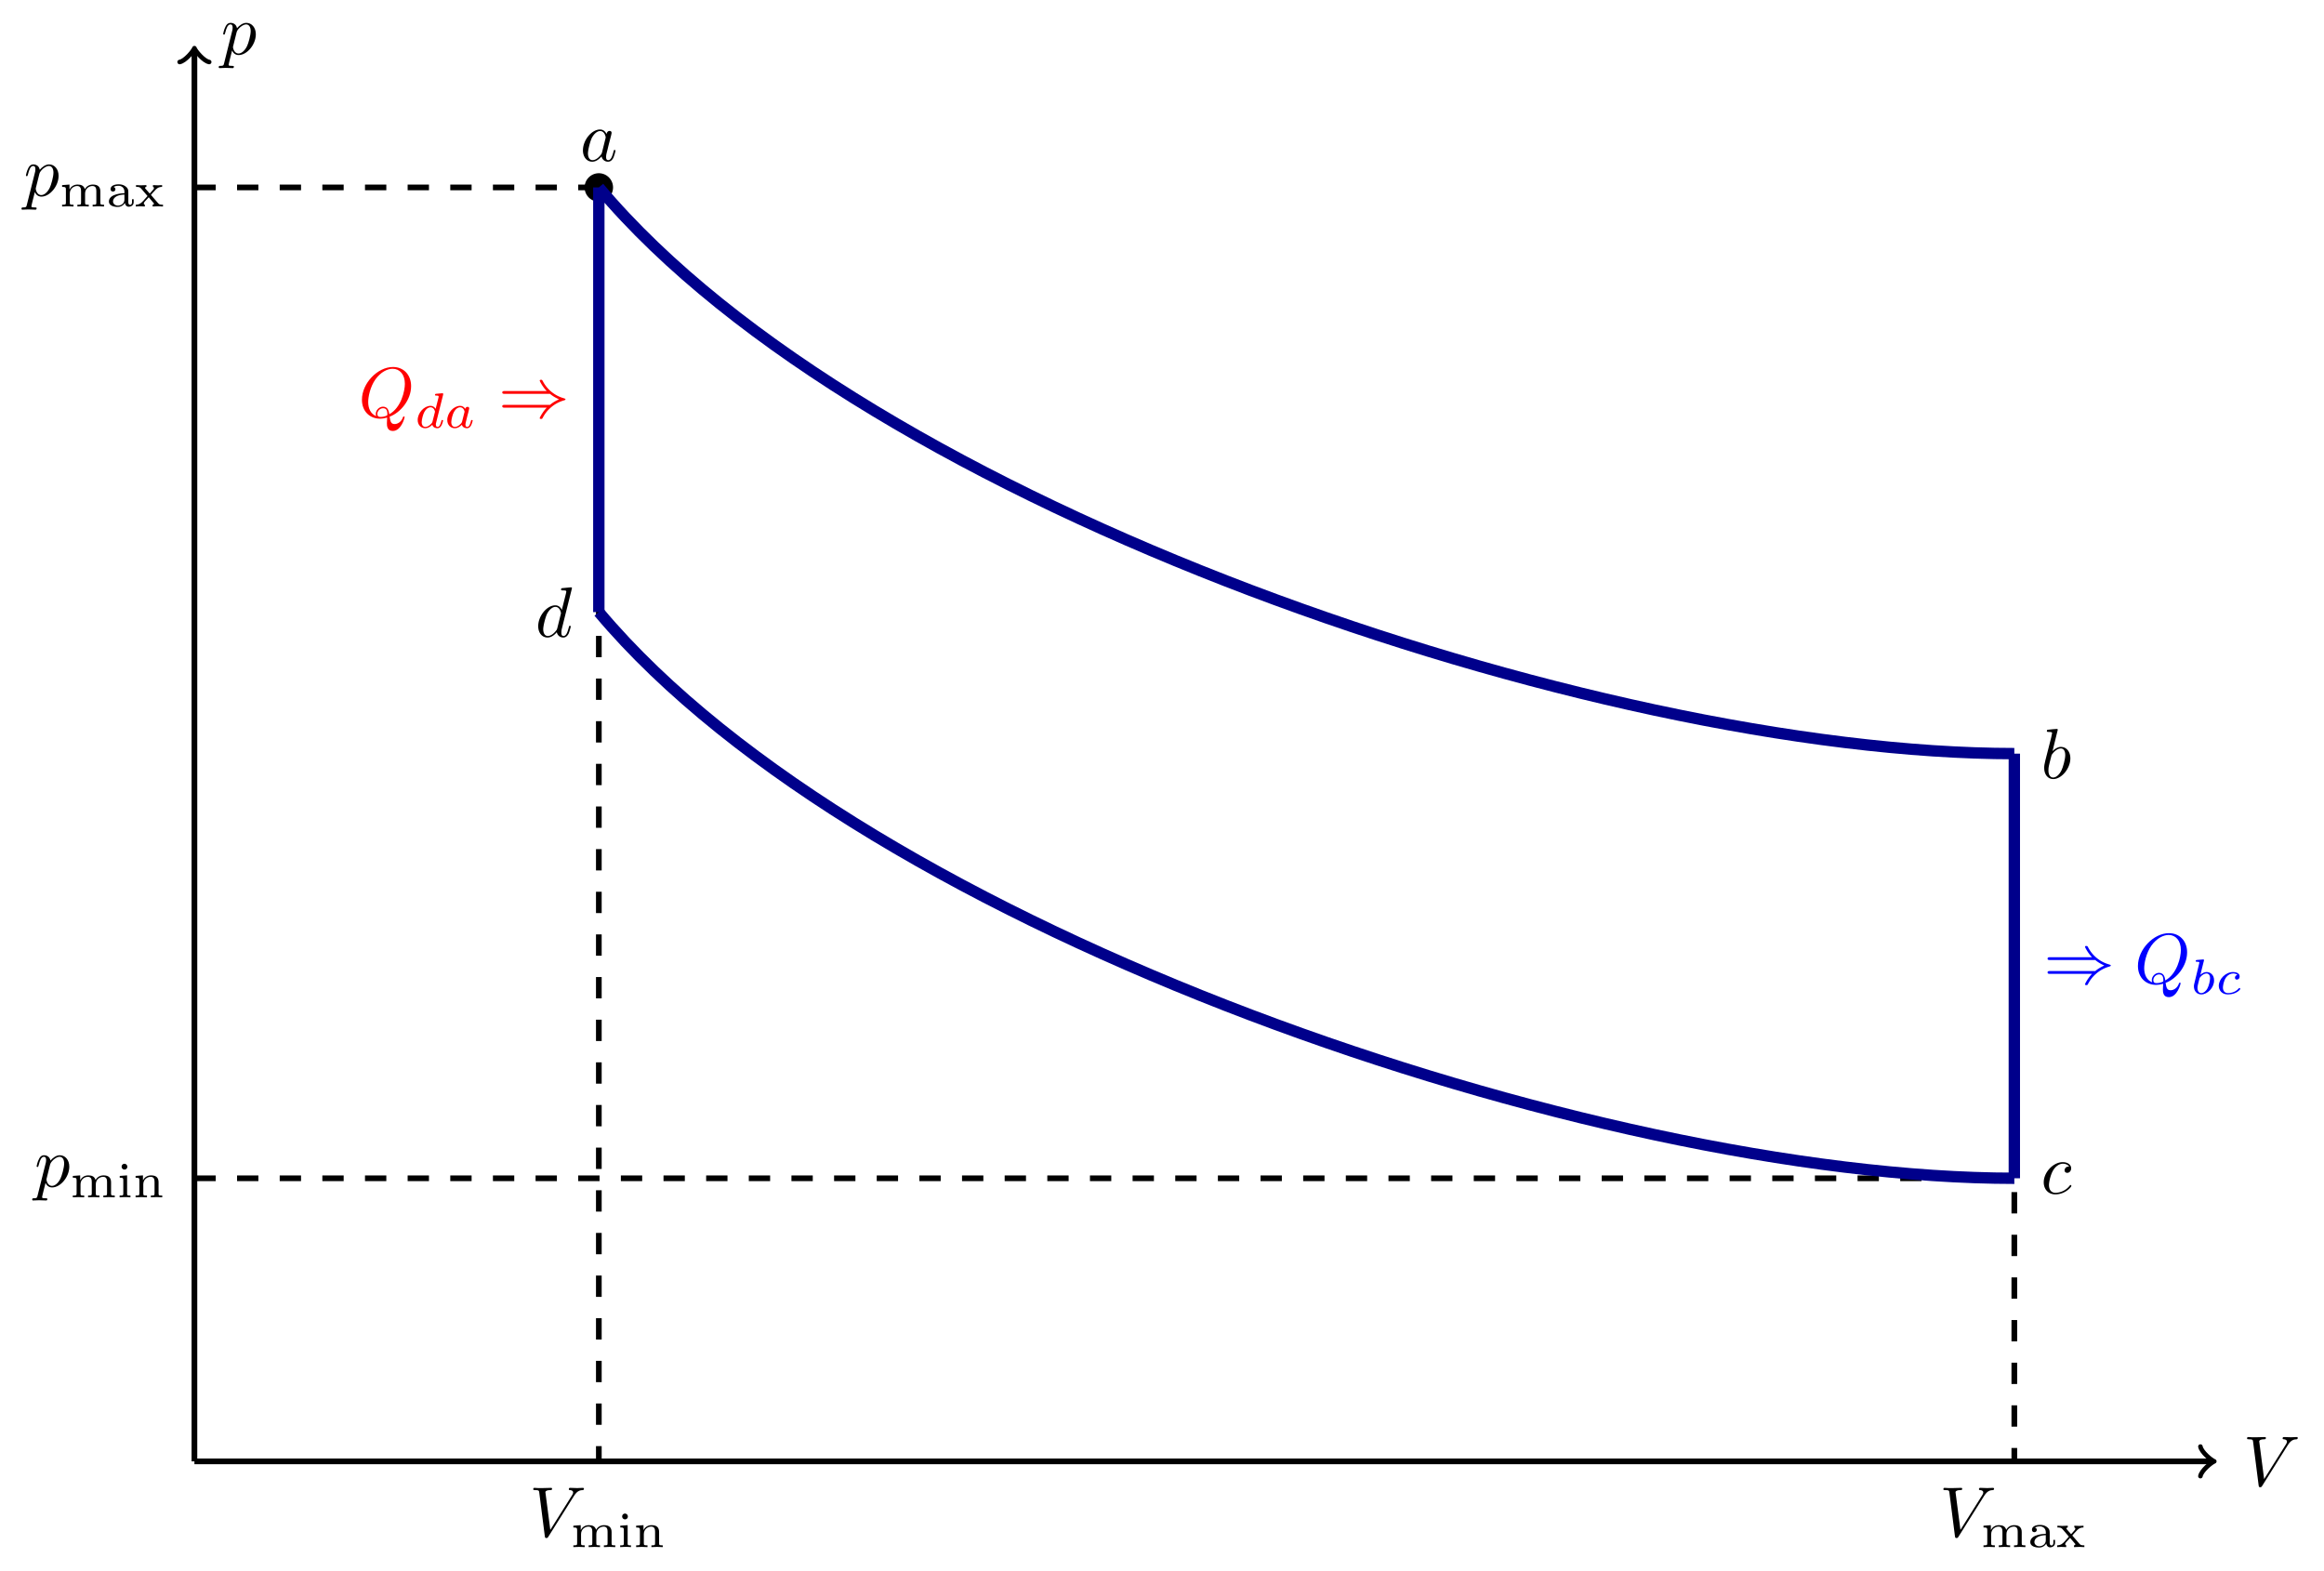 <svg xmlns="http://www.w3.org/2000/svg" xmlns:xlink="http://www.w3.org/1999/xlink" width="434.375" height="293.601" viewBox="0 0 325.781 220.201"><defs><symbol overflow="visible" id="a"><path d="M.453 1.219c-.078.343-.11.406-.547.406-.11 0-.218 0-.218.188 0 .078.046.125.124.125.266 0 .563-.032.829-.032.343 0 .671.032 1 .032.046 0 .171 0 .171-.204 0-.109-.093-.109-.234-.109-.5 0-.5-.063-.5-.156 0-.125.422-1.75.484-2 .125.297.407.64.922.64 1.157 0 2.407-1.453 2.407-2.921 0-.938-.579-1.594-1.329-1.594-.5 0-.984.36-1.312.75-.094-.547-.531-.75-.89-.75-.47 0-.657.39-.735.562-.188.344-.313.938-.313.969 0 .11.094.11.11.11.11 0 .11-.016.172-.235.172-.703.375-1.188.734-1.188.172 0 .313.079.313.454 0 .234-.032.343-.079.515zm1.75-4.328c.063-.266.344-.547.516-.704.36-.296.64-.374.812-.374.39 0 .64.343.64.937 0 .594-.327 1.734-.515 2.11-.344.702-.812 1.03-1.187 1.03-.656 0-.781-.828-.781-.89 0-.016 0-.031.03-.156zm0 0"/></symbol><symbol overflow="visible" id="b"><path d="M6.266-5.672c.484-.781.906-.812 1.265-.828.125-.016.14-.172.14-.188 0-.078-.062-.125-.14-.125-.25 0-.547.032-.812.032-.328 0-.672-.032-.985-.032-.062 0-.187 0-.187.188 0 .11.078.125.156.125.266.016.453.125.453.328 0 .156-.14.375-.14.375L2.953-.922l-.687-5.281c0-.172.234-.297.687-.297.14 0 .25 0 .25-.203 0-.078-.078-.11-.125-.11-.406 0-.828.032-1.25.032h-.547c-.172 0-.36-.032-.531-.032-.078 0-.188 0-.188.188 0 .125.079.125.25.125.547 0 .563.094.594.344l.782 6.14c.03.204.078.235.203.235.156 0 .203-.047.28-.172zm0 0"/></symbol><symbol overflow="visible" id="h"><path d="M3.719-3.766c-.188-.375-.469-.64-.922-.64-1.156 0-2.39 1.468-2.39 2.922C.406-.547.952.109 1.718.109c.203 0 .703-.046 1.297-.75a.91.91 0 0 0 .906.75c.36 0 .578-.234.75-.546a6.49 6.49 0 0 0 .297-.985c0-.11-.094-.11-.125-.11-.094 0-.11.048-.14.188-.173.64-.345 1.235-.75 1.235-.282 0-.298-.266-.298-.454 0-.218.016-.312.125-.75.11-.406.125-.515.219-.89l.36-1.39c.062-.282.062-.298.062-.345 0-.171-.11-.265-.281-.265-.25 0-.391.219-.422.437zm-.64 2.579c-.063.187-.063.203-.204.375-.438.546-.844.703-1.125.703-.5 0-.64-.547-.64-.938 0-.5.312-1.719.546-2.187.313-.579.75-.954 1.157-.954.64 0 .78.813.78.875a.562.562 0 0 1-.03.172zm0 0"/></symbol><symbol overflow="visible" id="i"><path d="M2.375-6.813s0-.109-.125-.109c-.219 0-.953.078-1.219.11-.078 0-.187.015-.187.187 0 .125.094.125.25.125.468 0 .484.063.484.172 0 .062-.078.406-.125.61l-.828 3.25c-.11.5-.156.671-.156 1.015C.469-.516 1 .109 1.734.109c1.172 0 2.407-1.484 2.407-2.921 0-.907-.532-1.594-1.329-1.594-.453 0-.874.297-1.171.593zm-.922 3.766c.047-.219.047-.234.14-.344.485-.64.938-.796 1.204-.796.36 0 .625.296.625.937 0 .594-.328 1.734-.516 2.11-.328.671-.781 1.03-1.172 1.03-.343 0-.671-.265-.671-1 0-.202 0-.39.156-1.015zm0 0"/></symbol><symbol overflow="visible" id="j"><path d="M3.953-3.781c-.172 0-.297 0-.437.125a.53.53 0 0 0-.188.39c0 .25.188.36.375.36.281 0 .547-.25.547-.64 0-.485-.469-.86-1.172-.86-1.344 0-2.672 1.422-2.672 2.828C.406-.672.984.109 2.031.109c1.422 0 2.25-1.062 2.25-1.171 0-.063-.047-.141-.11-.141-.062 0-.077.031-.14.11-.781.984-1.875.984-1.984.984-.625 0-.906-.485-.906-1.094 0-.406.203-1.375.546-1.984.313-.579.86-1 1.407-1 .328 0 .719.125.86.406zm0 0"/></symbol><symbol overflow="visible" id="k"><path d="M5.14-6.813s0-.109-.124-.109c-.157 0-1.094.094-1.266.11-.078.015-.14.062-.14.187s.093.125.234.125c.484 0 .5.063.5.172l-.032.203-.593 2.36c-.188-.376-.469-.641-.922-.641-1.156 0-2.39 1.468-2.39 2.922C.406-.547.952.109 1.718.109c.203 0 .703-.046 1.297-.75a.91.91 0 0 0 .906.75c.36 0 .578-.234.75-.546a6.49 6.49 0 0 0 .297-.985c0-.11-.094-.11-.125-.11-.094 0-.11.048-.14.188-.173.64-.345 1.235-.75 1.235-.282 0-.298-.266-.298-.454 0-.25.016-.312.047-.484zM3.079-1.188c-.062.188-.062.204-.203.375-.438.547-.844.704-1.125.704-.5 0-.64-.547-.64-.938 0-.5.312-1.719.546-2.187.313-.579.75-.954 1.157-.954.64 0 .78.813.78.875a.562.562 0 0 1-.03.172zm0 0"/></symbol><symbol overflow="visible" id="m"><path d="M4.36-.063c1.546-.578 3.015-2.359 3.015-4.28 0-1.61-1.063-2.688-2.547-2.688-2.14 0-4.344 2.265-4.344 4.593C.484-.78 1.61.22 3.047.22c.25 0 .578-.047.969-.157-.032.625-.032.641-.032.782 0 .312 0 1.094.829 1.094C5.984 1.938 6.468.109 6.468 0c0-.063-.063-.094-.11-.094-.078 0-.093.047-.125.11C6 .719 5.422.969 5.078.969c-.469 0-.61-.266-.719-1.031zM2.483-.14C1.704-.453 1.36-1.219 1.36-2.125c0-.688.266-2.11 1.016-3.172.734-1.016 1.672-1.484 2.406-1.484.985 0 1.719.781 1.719 2.11 0 1-.516 3.343-2.188 4.265-.046-.344-.14-1.063-.875-1.063-.53 0-1.015.485-1.015 1.016 0 .187.062.297.062.312zm.61.11c-.14 0-.453 0-.453-.422 0-.406.375-.797.796-.797.422 0 .61.234.61.844 0 .14-.016.156-.11.203-.265.11-.562.172-.843.172zm0 0"/></symbol><symbol overflow="visible" id="c"><path d="M5.734-2.11c0-.609-.312-.968-1.046-.968-.563 0-.938.297-1.125.656-.141-.5-.516-.656-1.016-.656-.578 0-.938.312-1.14.687v-.687L.374-3v.25c.469 0 .531.047.531.39v1.813c0 .297-.078.297-.531.297V0c.016 0 .5-.031.797-.031.25 0 .734.031.797.031v-.25c-.453 0-.516 0-.516-.297v-1.265c0-.72.578-1.063 1.031-1.063.485 0 .547.375.547.734v1.594c0 .297-.062.297-.515.297V0c.015 0 .5-.031.796-.031.25 0 .735.031.797.031v-.25c-.453 0-.515 0-.515-.297v-1.265c0-.72.578-1.063 1.031-1.063.484 0 .547.375.547.734v1.594c0 .297-.063.297-.516.297V0c.016 0 .5-.031.797-.031.25 0 .734.031.797.031v-.25c-.453 0-.516 0-.516-.297zm0 0"/></symbol><symbol overflow="visible" id="d"><path d="M3.11-1.875c0-.36 0-.625-.329-.89C2.5-3 2.171-3.11 1.75-3.11c-.656 0-1.125.25-1.125.671 0 .235.156.344.344.344a.32.32 0 0 0 .328-.328.319.319 0 0 0-.25-.312c.25-.172.656-.172.687-.172.391 0 .829.25.829.844v.203c-.391.015-.844.046-1.36.234-.625.219-.812.61-.812.922 0 .594.718.765 1.218.765.547 0 .875-.312 1.032-.578.015.282.203.547.53.547.017 0 .688 0 .688-.656v-.39h-.234v.374c0 .079 0 .407-.266.407-.25 0-.25-.329-.25-.407zm-.547.89c0 .672-.594.86-.907.86-.36 0-.687-.234-.687-.578 0-.39.328-.922 1.594-.969zm0 0"/></symbol><symbol overflow="visible" id="e"><path d="M2.36-1.563l-.047-.062c0-.031.453-.516.515-.578.25-.281.485-.547 1.047-.547V-3c-.203.016-.406.031-.594.031-.203 0-.484-.015-.687-.031v.25c.11.016.14.094.14.156 0 .016 0 .125-.109.235l-.484.546-.579-.656c-.078-.078-.078-.11-.078-.14 0-.094.094-.141.188-.141V-3c-.25.016-.516.031-.781.031-.204 0-.47-.015-.672-.031v.25c.312 0 .5 0 .687.203l.86 1c.015.016.062.063.062.078 0 .016-.531.594-.594.672-.265.281-.5.531-1.046.547V0C.39-.016.546-.031.765-.031c.203 0 .484.015.687.031v-.25c-.078-.016-.14-.063-.14-.156 0-.14.078-.235.187-.344l.5-.547.594.703c.14.14.14.156.14.203 0 .125-.156.141-.187.141V0c.062 0 .562-.031.781-.031.219 0 .453.015.672.031v-.25c-.469 0-.516-.047-.688-.219zm0 0"/></symbol><symbol overflow="visible" id="f"><path d="M1.469-4.297a.413.413 0 0 0-.407-.406.4.4 0 0 0-.39.406.4.4 0 0 0 .39.406.394.394 0 0 0 .407-.406zM.406-3v.25c.438 0 .5.047.5.39v1.813c0 .297-.062.297-.515.297V0c.015 0 .5-.031.78-.031.25 0 .5.015.735.031v-.25c-.406 0-.468 0-.468-.297v-2.531zm0 0"/></symbol><symbol overflow="visible" id="g"><path d="M3.594-2.11c0-.609-.297-.968-1.047-.968-.578 0-.938.312-1.14.687v-.687L.374-3v.25c.469 0 .531.047.531.39v1.813c0 .297-.078.297-.531.297V0c.016 0 .5-.031.797-.031.25 0 .734.031.797.031v-.25c-.453 0-.516 0-.516-.297v-1.265c0-.72.578-1.063 1.031-1.063.485 0 .547.375.547.734v1.594c0 .297-.062.297-.515.297V0c.015 0 .5-.031.796-.031.25 0 .735.031.797.031v-.25c-.453 0-.515 0-.515-.297zm0 0"/></symbol><symbol overflow="visible" id="l"><path d="M7.234-3.266c.422.36.938.625 1.266.766-.36.172-.86.422-1.266.781H.906c-.172 0-.36 0-.36.188 0 .203.188.203.345.203h5.89C6.313-.875 5.797.016 5.797.14c0 .109.125.109.187.109.079 0 .141 0 .188-.078.203-.375.484-.906 1.14-1.484a4.733 4.733 0 0 1 1.875-1.032c.157-.062.172-.062.188-.094.031 0 .031-.03.031-.062 0-.016 0-.031-.015-.047l-.032-.031c-.015 0-.03-.016-.218-.078a4.761 4.761 0 0 1-2.907-2.375c-.109-.188-.109-.203-.25-.203-.062 0-.187 0-.187.109 0 .125.5 1 .984 1.469H.891c-.157 0-.344 0-.344.203 0 .187.187.187.36.187zm0 0"/></symbol><symbol overflow="visible" id="n"><path d="M1.844-4.625c0-.016.031-.11.031-.11 0-.046-.031-.109-.125-.109-.14 0-.719.063-.89.078-.047 0-.157.016-.157.157 0 .093.11.093.188.093.328 0 .328.063.328.11s-.063.328-.11.484l-.156.64C.891-3.031.516-1.515.5-1.421c-.047.172-.047.266-.047.344 0 .703.453 1.14 1.031 1.14.875 0 1.797-.937 1.797-1.968 0-.813-.562-1.172-1.047-1.172-.359 0-.671.203-.875.39zm-.36 4.5c-.328 0-.53-.297-.53-.719 0-.25.062-.484.265-1.281.031-.125.031-.14.172-.297.265-.297.578-.453.828-.453.265 0 .5.203.5.672 0 .281-.14 1-.36 1.406-.171.344-.515.672-.875.672zm0 0"/></symbol><symbol overflow="visible" id="o"><path d="M3.047-2.672c-.25.047-.344.235-.344.39 0 .188.14.266.266.266.156 0 .39-.109.39-.453 0-.469-.53-.61-.906-.61-1.047 0-2.015.97-2.015 1.938 0 .594.406 1.204 1.28 1.204 1.188 0 1.735-.688 1.735-.782 0-.047-.062-.125-.125-.125-.031 0-.047.016-.11.078-.546.641-1.359.641-1.484.641-.5 0-.718-.344-.718-.781 0-.188.093-.953.453-1.438.265-.344.625-.531.984-.531.094 0 .422.016.594.203zm0 0"/></symbol><symbol overflow="visible" id="p"><path d="M3.984-4.625c0-.016.016-.11.016-.11 0-.046-.016-.109-.11-.109-.14 0-.718.063-.89.078-.047 0-.156.016-.156.157 0 .093.11.093.187.093.328 0 .328.063.328.11s0 .093-.015.156l-.406 1.594c-.141-.235-.376-.422-.72-.422-.89 0-1.796.984-1.796 1.984C.422-.406.875.063 1.484.063c.375 0 .704-.204.985-.485.125.422.531.484.719.484.25 0 .421-.14.546-.359.157-.281.25-.672.25-.703 0-.094-.093-.094-.109-.094-.11 0-.11.032-.156.219-.094.344-.219.75-.516.75-.172 0-.234-.156-.234-.344 0-.125.015-.187.047-.281zM2.5-.875c-.047.203-.203.344-.36.469-.062.062-.343.281-.64.281-.266 0-.516-.188-.516-.672 0-.375.204-1.14.375-1.422.313-.562.672-.656.86-.656.484 0 .625.531.625.61 0 .015-.016.078-.016.093zm0 0"/></symbol><symbol overflow="visible" id="q"><path d="M2.938-2.656c-.141-.235-.376-.422-.72-.422-.89 0-1.796.984-1.796 1.984C.422-.406.875.063 1.484.063c.375 0 .704-.204.985-.485.125.422.531.484.719.484.25 0 .421-.14.546-.359.157-.281.25-.672.25-.703 0-.094-.093-.094-.109-.094-.11 0-.11.032-.156.219-.094.344-.219.75-.516.75-.172 0-.234-.156-.234-.344 0-.11.062-.375.11-.547.046-.187.124-.468.155-.625l.141-.53c.047-.188.125-.517.125-.548 0-.156-.125-.219-.234-.219-.125 0-.282.079-.329.282zM2.5-.875c-.047.203-.203.344-.36.469-.062.062-.343.281-.64.281-.266 0-.516-.188-.516-.672 0-.375.204-1.14.375-1.422.313-.562.672-.656.86-.656.484 0 .625.531.625.61 0 .015-.016.078-.016.093zm0 0"/></symbol></defs><path d="M27.254 204.86V7.14" fill="none" stroke-width="0.797" stroke="rgb(0%,0%,0%)" stroke-miterlimit="10"/><path d="M25.18 8.691c.777-.129 1.941-1.55 2.074-1.941.129.39 1.293 1.813 2.07 1.941" fill="none" stroke-width="0.638" stroke-linecap="round" stroke-linejoin="round" stroke="rgb(0%,0%,0%)" stroke-miterlimit="10"/><use xlink:href="#a" x="30.971" y="7.61" fill="rgb(0%,0%,0%)"/><path d="M27.254 204.86h282.758" fill="none" stroke-width="0.797" stroke="rgb(0%,0%,0%)" stroke-miterlimit="10"/><path d="M308.457 202.785c.133.778 1.555 1.945 1.945 2.074-.39.13-1.812 1.293-1.945 2.07" fill="none" stroke-width="0.638" stroke-linecap="round" stroke-linejoin="round" stroke="rgb(0%,0%,0%)" stroke-miterlimit="10"/><use xlink:href="#b" x="314.435" y="208.263" fill="rgb(0%,0%,0%)"/><path d="M27.254 26.273h56.691V204.86" fill="none" stroke-width="0.797" stroke="rgb(0%,0%,0%)" stroke-dasharray="2.989,2.989" stroke-miterlimit="10"/><use xlink:href="#a" x="3.321" y="27.454" fill="rgb(0%,0%,0%)"/><g fill="rgb(0%,0%,0%)"><use xlink:href="#c" x="8.333" y="28.948"/><use xlink:href="#d" x="14.878" y="28.948"/><use xlink:href="#e" x="18.849" y="28.948"/></g><use xlink:href="#b" x="74.189" y="215.386" fill="rgb(0%,0%,0%)"/><g fill="rgb(0%,0%,0%)"><use xlink:href="#c" x="80" y="216.88"/><use xlink:href="#f" x="86.545" y="216.88"/><use xlink:href="#g" x="88.8" y="216.88"/></g><path d="M27.254 165.176H282.37v39.683" fill="none" stroke-width="0.797" stroke="rgb(0%,0%,0%)" stroke-dasharray="2.989,2.989" stroke-miterlimit="10"/><use xlink:href="#a" x="4.822" y="166.351" fill="rgb(0%,0%,0%)"/><g fill="rgb(0%,0%,0%)"><use xlink:href="#c" x="9.834" y="167.845"/><use xlink:href="#f" x="16.379" y="167.845"/><use xlink:href="#g" x="18.634" y="167.845"/></g><use xlink:href="#b" x="271.863" y="215.386" fill="rgb(0%,0%,0%)"/><g fill="rgb(0%,0%,0%)"><use xlink:href="#c" x="277.674" y="216.88"/><use xlink:href="#d" x="284.219" y="216.88"/><use xlink:href="#e" x="288.19" y="216.88"/></g><use xlink:href="#h" x="81.311" y="22.559" fill="rgb(0%,0%,0%)"/><use xlink:href="#i" x="286.087" y="109.106" fill="rgb(0%,0%,0%)"/><use xlink:href="#j" x="286.087" y="167.32" fill="rgb(0%,0%,0%)"/><use xlink:href="#k" x="75.04" y="89.262" fill="rgb(0%,0%,0%)"/><path d="M85.938 26.273a1.993 1.993 0 1 0-1.993 1.997 1.994 1.994 0 0 0 1.993-1.997zm396.85 158.744c85.938 25.171 85.048 24.28 83.946 24.28a1.99 1.99 0 0 0-1.992 1.993 1.99 1.99 0 0 0 1.992 1.992 1.99 1.99 0 0 0 1.992-1.992zM370.302 250.98c198.425 78.27 197.535 77.376 196.433 77.376a1.994 1.994 0 0 0 0 3.988 1.993 1.993 0 0 0 1.992-1.992zm0-.006c85.938 84.702 85.047 83.812 83.945 83.812a1.99 1.99 0 0 0-1.992 1.992 1.99 1.99 0 0 0 1.992 1.992 1.99 1.99 0 0 0 1.993-1.992zM85.938 85.8" fill="rgb(0%,0%,0%)"/><path d="M282.371 105.645v59.53M83.945 85.802V26.273m0 0c37.598 44.809 139.938 79.372 198.426 79.372" fill="none" stroke-width="1.594" stroke="rgb(0%,0%,54.5%)" stroke-miterlimit="10"/><use xlink:href="#l" x="286.486" y="137.846" fill="rgb(0%,0%,100%)"/><use xlink:href="#m" x="299.216" y="137.846" fill="rgb(0%,0%,100%)"/><g fill="rgb(0%,0%,100%)"><use xlink:href="#n" x="307.092" y="139.34"/><use xlink:href="#o" x="310.596" y="139.34"/></g><path d="M282.371 165.176c-58.488 0-160.828-34.57-198.426-79.375" fill="none" stroke-width="1.594" stroke="rgb(0%,0%,54.5%)" stroke-miterlimit="10"/><use xlink:href="#m" x="50.254" y="58.476" fill="rgb(100%,0%,0%)"/><g fill="rgb(100%,0%,0%)"><use xlink:href="#p" x="58.13" y="59.97"/><use xlink:href="#q" x="62.277" y="59.97"/></g><use xlink:href="#l" x="69.864" y="58.476" fill="rgb(100%,0%,0%)"/></svg>